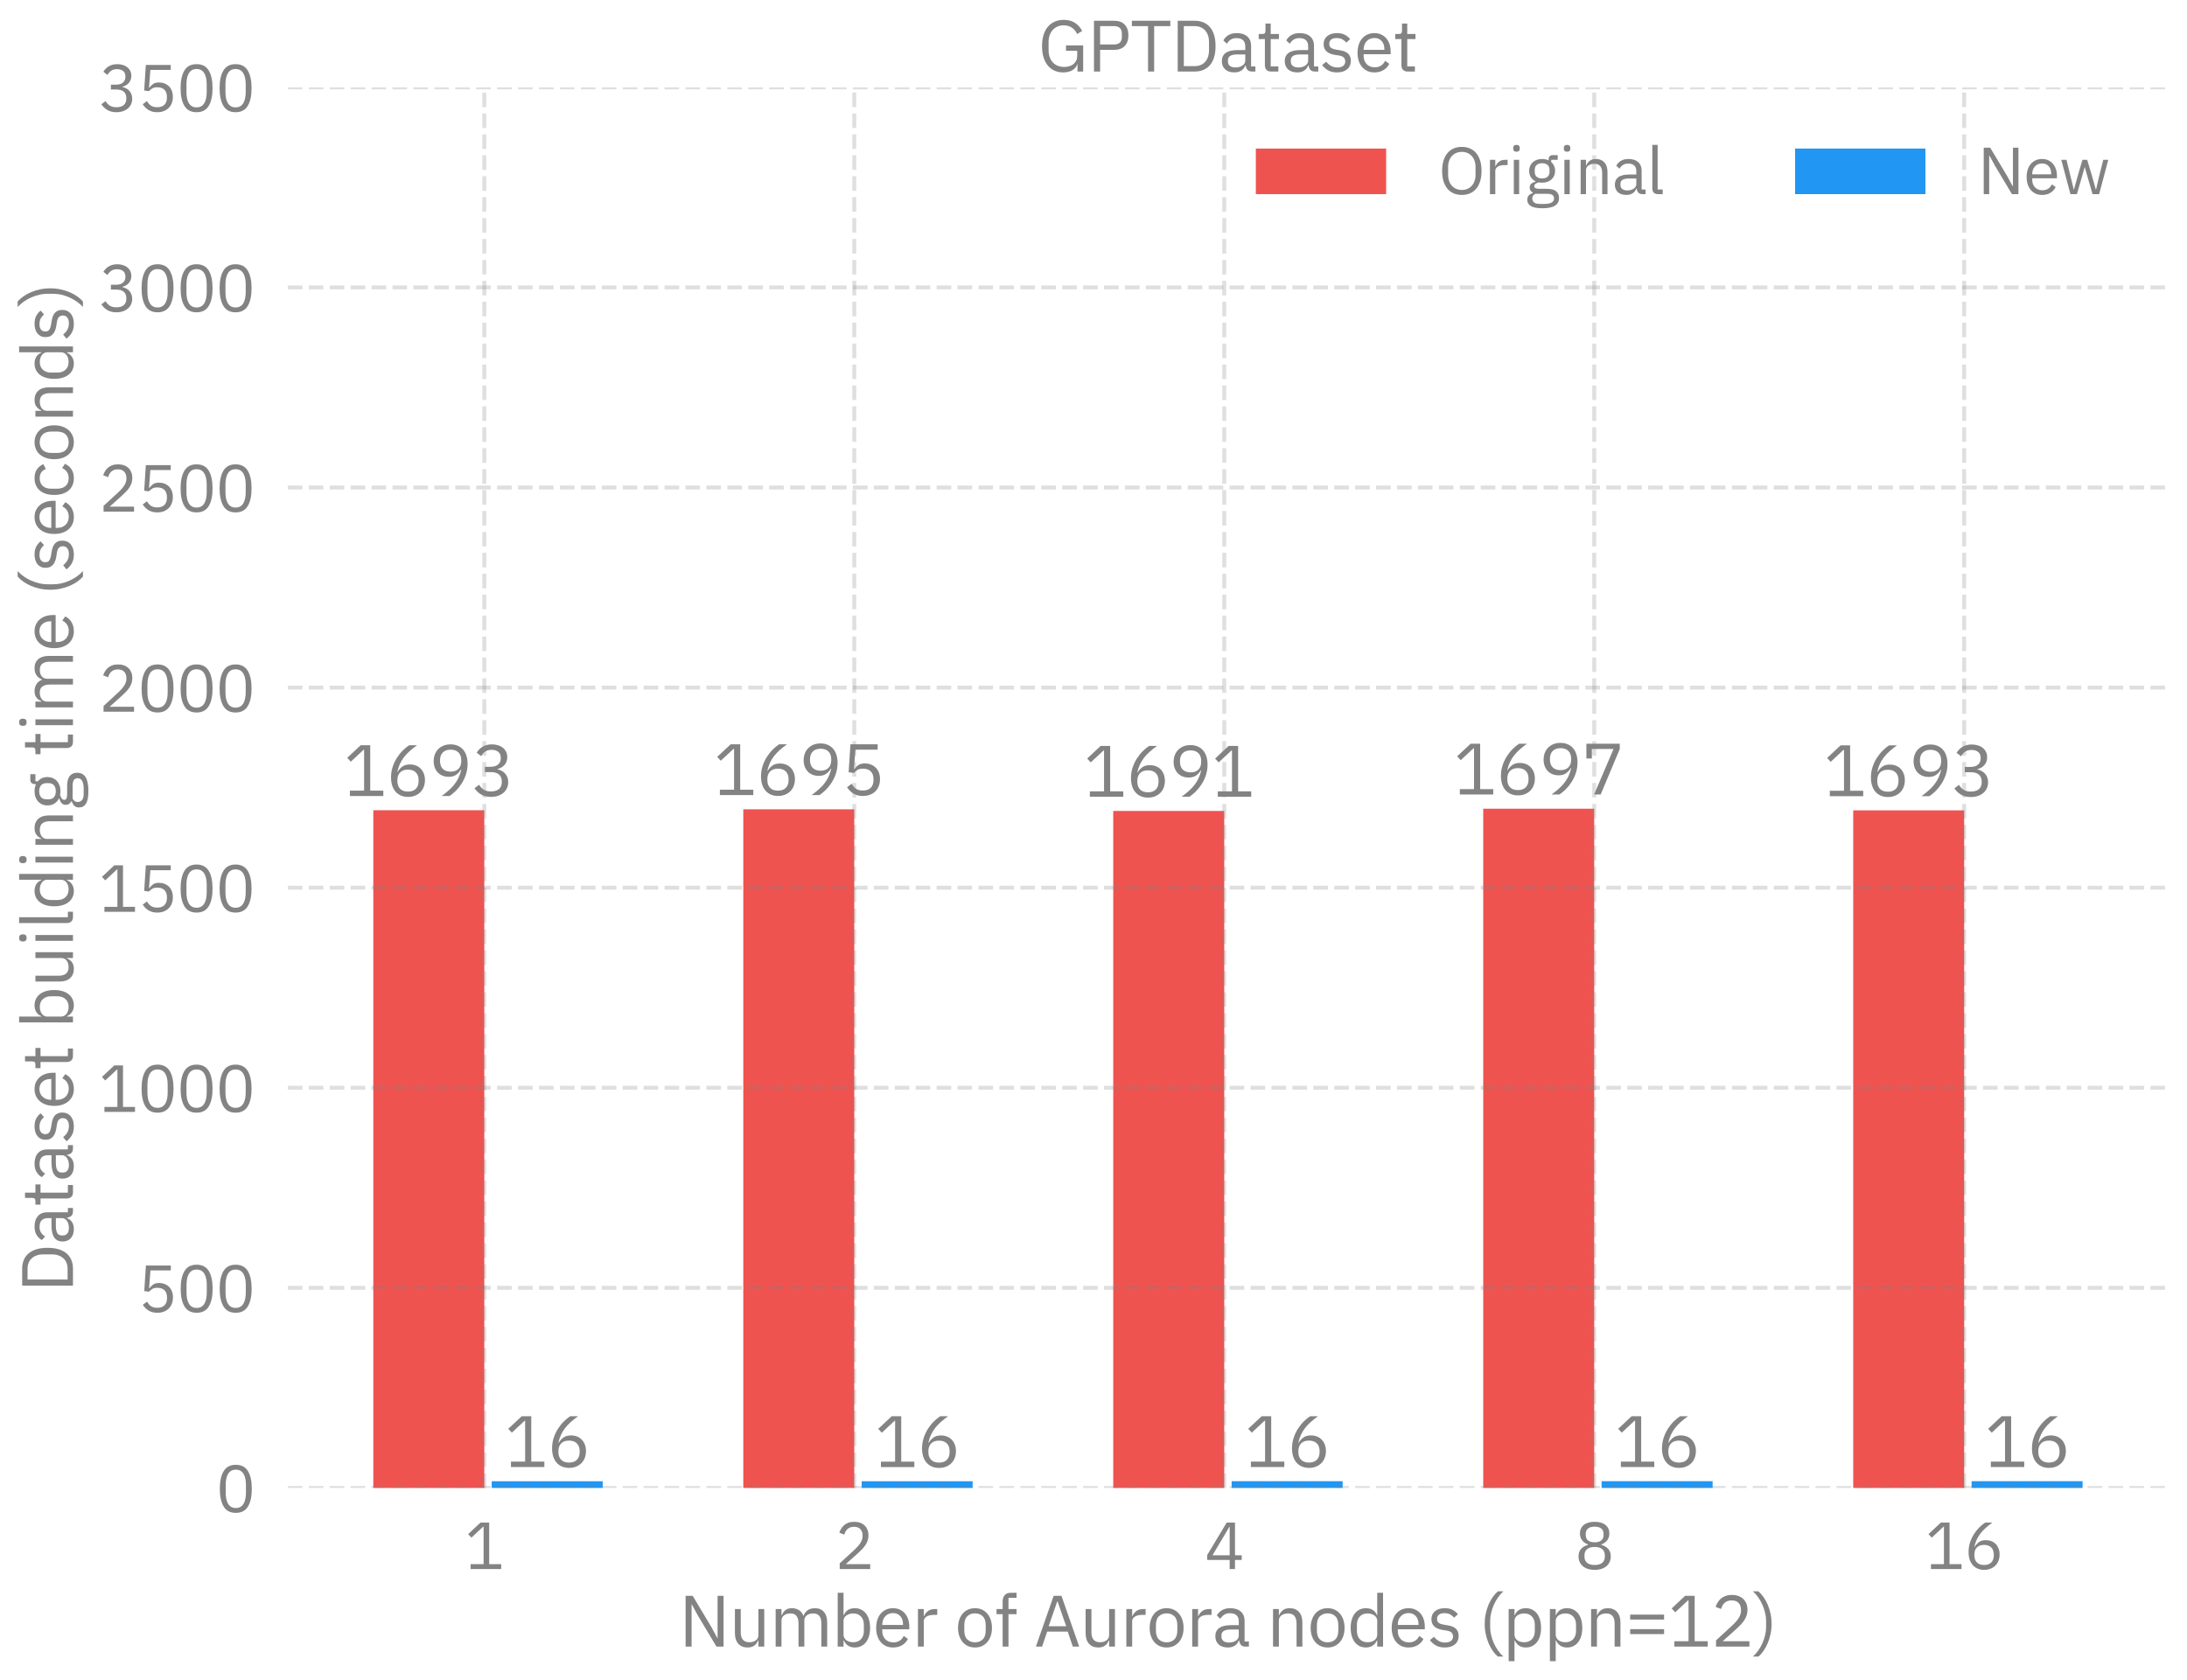 <?xml version="1.0" encoding="utf-8" standalone="no"?>
<!DOCTYPE svg PUBLIC "-//W3C//DTD SVG 1.1//EN"
  "http://www.w3.org/Graphics/SVG/1.1/DTD/svg11.dtd">
<svg xmlns:xlink="http://www.w3.org/1999/xlink" width="830.785pt" height="638.289pt" viewBox="0 0 830.785 638.289" xmlns="http://www.w3.org/2000/svg" version="1.1">
 <defs>
  <style type="text/css">*{stroke-linejoin: round; stroke-linecap: butt}</style>
 </defs>
 <g id="figure_1">
  <g id="patch_1">
   <path d="M 0 638.289 
L 830.785 638.289 
L 830.785 0 
L 0 0 
L 0 638.289 
z
" style="fill: none"/>
  </g>
  <g id="axes_1">
   <g id="patch_2">
    <path d="M 109.345 565.404 
L 823.585 565.404 
L 823.585 33.18 
L 109.345 33.18 
L 109.345 565.404 
z
" style="fill: none"/>
   </g>
   <g id="patch_3">
    <path d="M 141.81 565.404 
L 183.973 565.404 
L 183.973 307.879 
L 141.81 307.879 
z
" clip-path="url(#pb8ea8cb6cc)" style="fill: #ef5350"/>
   </g>
   <g id="patch_4">
    <path d="M 282.353 565.404 
L 324.516 565.404 
L 324.516 307.52 
L 282.353 307.52 
z
" clip-path="url(#pb8ea8cb6cc)" style="fill: #ef5350"/>
   </g>
   <g id="patch_5">
    <path d="M 422.896 565.404 
L 465.059 565.404 
L 465.059 308.148 
L 422.896 308.148 
z
" clip-path="url(#pb8ea8cb6cc)" style="fill: #ef5350"/>
   </g>
   <g id="patch_6">
    <path d="M 563.44 565.404 
L 605.603 565.404 
L 605.603 307.306 
L 563.44 307.306 
z
" clip-path="url(#pb8ea8cb6cc)" style="fill: #ef5350"/>
   </g>
   <g id="patch_7">
    <path d="M 703.983 565.404 
L 746.146 565.404 
L 746.146 307.928 
L 703.983 307.928 
z
" clip-path="url(#pb8ea8cb6cc)" style="fill: #ef5350"/>
   </g>
   <g id="patch_8">
    <path d="M 186.784 565.404 
L 228.947 565.404 
L 228.947 562.842 
L 186.784 562.842 
z
" clip-path="url(#pb8ea8cb6cc)" style="fill: #2196f3"/>
   </g>
   <g id="patch_9">
    <path d="M 327.327 565.404 
L 369.49 565.404 
L 369.49 562.857 
L 327.327 562.857 
z
" clip-path="url(#pb8ea8cb6cc)" style="fill: #2196f3"/>
   </g>
   <g id="patch_10">
    <path d="M 467.87 565.404 
L 510.033 565.404 
L 510.033 562.839 
L 467.87 562.839 
z
" clip-path="url(#pb8ea8cb6cc)" style="fill: #2196f3"/>
   </g>
   <g id="patch_11">
    <path d="M 608.413 565.404 
L 650.576 565.404 
L 650.576 562.84 
L 608.413 562.84 
z
" clip-path="url(#pb8ea8cb6cc)" style="fill: #2196f3"/>
   </g>
   <g id="patch_12">
    <path d="M 748.956 565.404 
L 791.119 565.404 
L 791.119 562.84 
L 748.956 562.84 
z
" clip-path="url(#pb8ea8cb6cc)" style="fill: #2196f3"/>
   </g>
   <g id="matplotlib.axis_1">
    <g id="xtick_1">
     <g id="line2d_1">
      <path d="M 183.973 565.404 
L 183.973 33.18 
" clip-path="url(#pb8ea8cb6cc)" style="fill: none; stroke-dasharray: 5.55,2.4; stroke-dashoffset: 0; stroke: #838383; stroke-opacity: 0.25; stroke-width: 1.5"/>
     </g>
     <g id="line2d_2">
      <defs>
       <path id="m3a05d07f76" d="M 0 0 
L 0 9 
" style="stroke: #000000; stroke-opacity: 0; stroke-width: 1.875"/>
      </defs>
      <g>
       <use xlink:href="#m3a05d07f76" x="183.973" y="565.404" style="fill-opacity: 0; stroke: #000000; stroke-opacity: 0; stroke-width: 1.875"/>
      </g>
     </g>
     <g id="text_1">
      <!-- 1 -->
      <g style="fill: #838383" transform="translate(176.548 596.219) scale(0.247 -0.247)">
       <defs>
        <path id="IBMPlexSans-Regular-31" d="M 563 0 
L 563 474 
L 1811 474 
L 1811 4070 
L 1766 4070 
L 640 3021 
L 326 3360 
L 1510 4467 
L 2349 4467 
L 2349 474 
L 3501 474 
L 3501 0 
L 563 0 
z
" transform="scale(0.016)"/>
       </defs>
       <use xlink:href="#IBMPlexSans-Regular-31"/>
      </g>
     </g>
    </g>
    <g id="xtick_2">
     <g id="line2d_3">
      <path d="M 324.516 565.404 
L 324.516 33.18 
" clip-path="url(#pb8ea8cb6cc)" style="fill: none; stroke-dasharray: 5.55,2.4; stroke-dashoffset: 0; stroke: #838383; stroke-opacity: 0.25; stroke-width: 1.5"/>
     </g>
     <g id="line2d_4">
      <g>
       <use xlink:href="#m3a05d07f76" x="324.516" y="565.404" style="fill-opacity: 0; stroke: #000000; stroke-opacity: 0; stroke-width: 1.875"/>
      </g>
     </g>
     <g id="text_2">
      <!-- 2 -->
      <g style="fill: #838383" transform="translate(317.091 596.219) scale(0.247 -0.247)">
       <defs>
        <path id="IBMPlexSans-Regular-32" d="M 3411 0 
L 480 0 
L 480 550 
L 1939 1894 
Q 2253 2182 2464 2505 
Q 2675 2829 2675 3155 
L 2675 3232 
Q 2675 3603 2470 3833 
Q 2266 4064 1850 4064 
Q 1645 4064 1491 4006 
Q 1338 3949 1226 3846 
Q 1114 3744 1040 3606 
Q 966 3469 922 3309 
L 442 3494 
Q 506 3693 618 3881 
Q 730 4070 899 4217 
Q 1069 4365 1309 4454 
Q 1549 4544 1875 4544 
Q 2202 4544 2458 4448 
Q 2714 4352 2886 4179 
Q 3059 4006 3152 3769 
Q 3245 3533 3245 3245 
Q 3245 2982 3171 2758 
Q 3098 2534 2970 2332 
Q 2842 2131 2659 1939 
Q 2477 1747 2266 1555 
L 1062 474 
L 3411 474 
L 3411 0 
z
" transform="scale(0.016)"/>
       </defs>
       <use xlink:href="#IBMPlexSans-Regular-32"/>
      </g>
     </g>
    </g>
    <g id="xtick_3">
     <g id="line2d_5">
      <path d="M 465.059 565.404 
L 465.059 33.18 
" clip-path="url(#pb8ea8cb6cc)" style="fill: none; stroke-dasharray: 5.55,2.4; stroke-dashoffset: 0; stroke: #838383; stroke-opacity: 0.25; stroke-width: 1.5"/>
     </g>
     <g id="line2d_6">
      <g>
       <use xlink:href="#m3a05d07f76" x="465.059" y="565.404" style="fill-opacity: 0; stroke: #000000; stroke-opacity: 0; stroke-width: 1.875"/>
      </g>
     </g>
     <g id="text_3">
      <!-- 4 -->
      <g style="fill: #838383" transform="translate(457.634 596.219) scale(0.247 -0.247)">
       <defs>
        <path id="IBMPlexSans-Regular-34" d="M 2400 0 
L 2400 877 
L 243 877 
L 243 1350 
L 2112 4467 
L 2912 4467 
L 2912 1325 
L 3558 1325 
L 3558 877 
L 2912 877 
L 2912 0 
L 2400 0 
z
M 749 1325 
L 2400 1325 
L 2400 4051 
L 2368 4051 
L 749 1325 
z
" transform="scale(0.016)"/>
       </defs>
       <use xlink:href="#IBMPlexSans-Regular-34"/>
      </g>
     </g>
    </g>
    <g id="xtick_4">
     <g id="line2d_7">
      <path d="M 605.603 565.404 
L 605.603 33.18 
" clip-path="url(#pb8ea8cb6cc)" style="fill: none; stroke-dasharray: 5.55,2.4; stroke-dashoffset: 0; stroke: #838383; stroke-opacity: 0.25; stroke-width: 1.5"/>
     </g>
     <g id="line2d_8">
      <g>
       <use xlink:href="#m3a05d07f76" x="605.603" y="565.404" style="fill-opacity: 0; stroke: #000000; stroke-opacity: 0; stroke-width: 1.875"/>
      </g>
     </g>
     <g id="text_4">
      <!-- 8 -->
      <g style="fill: #838383" transform="translate(598.178 596.219) scale(0.247 -0.247)">
       <defs>
        <path id="IBMPlexSans-Regular-38" d="M 1920 -77 
Q 1536 -77 1248 22 
Q 960 122 765 294 
Q 570 467 470 704 
Q 371 941 371 1216 
Q 371 1677 620 1945 
Q 870 2214 1274 2323 
L 1274 2374 
Q 922 2496 714 2768 
Q 506 3040 506 3424 
Q 506 3936 877 4240 
Q 1248 4544 1920 4544 
Q 2592 4544 2963 4240 
Q 3334 3936 3334 3424 
Q 3334 3040 3126 2768 
Q 2918 2496 2566 2374 
L 2566 2323 
Q 2970 2214 3219 1945 
Q 3469 1677 3469 1216 
Q 3469 941 3369 704 
Q 3270 467 3075 294 
Q 2880 122 2592 22 
Q 2304 -77 1920 -77 
z
M 1920 390 
Q 2387 390 2643 598 
Q 2899 806 2899 1190 
L 2899 1325 
Q 2899 1709 2643 1917 
Q 2387 2125 1920 2125 
Q 1453 2125 1197 1917 
Q 941 1709 941 1325 
L 941 1190 
Q 941 806 1197 598 
Q 1453 390 1920 390 
z
M 1920 2573 
Q 2342 2573 2560 2752 
Q 2778 2931 2778 3277 
L 2778 3373 
Q 2778 3718 2560 3897 
Q 2342 4077 1920 4077 
Q 1498 4077 1280 3897 
Q 1062 3718 1062 3373 
L 1062 3277 
Q 1062 2931 1280 2752 
Q 1498 2573 1920 2573 
z
" transform="scale(0.016)"/>
       </defs>
       <use xlink:href="#IBMPlexSans-Regular-38"/>
      </g>
     </g>
    </g>
    <g id="xtick_5">
     <g id="line2d_9">
      <path d="M 746.146 565.404 
L 746.146 33.18 
" clip-path="url(#pb8ea8cb6cc)" style="fill: none; stroke-dasharray: 5.55,2.4; stroke-dashoffset: 0; stroke: #838383; stroke-opacity: 0.25; stroke-width: 1.5"/>
     </g>
     <g id="line2d_10">
      <g>
       <use xlink:href="#m3a05d07f76" x="746.146" y="565.404" style="fill-opacity: 0; stroke: #000000; stroke-opacity: 0; stroke-width: 1.875"/>
      </g>
     </g>
     <g id="text_5">
      <!-- 16 -->
      <g style="fill: #838383" transform="translate(731.296 596.219) scale(0.247 -0.247)">
       <defs>
        <path id="IBMPlexSans-Regular-36" d="M 1926 -77 
Q 1581 -77 1302 41 
Q 1024 160 829 381 
Q 634 602 531 922 
Q 429 1242 429 1638 
Q 429 2138 576 2576 
Q 723 3014 956 3376 
Q 1190 3738 1472 4016 
Q 1754 4294 2022 4467 
L 2714 4467 
Q 2355 4205 2073 3955 
Q 1792 3706 1581 3434 
Q 1370 3162 1222 2851 
Q 1075 2541 986 2150 
L 1018 2138 
Q 1178 2413 1430 2595 
Q 1683 2778 2093 2778 
Q 2381 2778 2624 2682 
Q 2867 2586 3040 2406 
Q 3213 2227 3312 1971 
Q 3411 1715 3411 1402 
Q 3411 1075 3305 803 
Q 3200 531 3005 336 
Q 2810 141 2534 32 
Q 2259 -77 1926 -77 
z
M 1920 390 
Q 2362 390 2608 633 
Q 2854 877 2854 1331 
L 2854 1382 
Q 2854 1837 2608 2080 
Q 2362 2323 1920 2323 
Q 1478 2323 1232 2080 
Q 986 1837 986 1382 
L 986 1331 
Q 986 877 1232 633 
Q 1478 390 1920 390 
z
" transform="scale(0.016)"/>
       </defs>
       <use xlink:href="#IBMPlexSans-Regular-31"/>
       <use xlink:href="#IBMPlexSans-Regular-36" x="60"/>
      </g>
     </g>
    </g>
    <g id="text_6">
     <!-- Number of Aurora nodes (ppn=12) -->
     <g style="fill: #838383" transform="translate(257.877 625.689) scale(0.27 -0.27)">
      <defs>
       <path id="IBMPlexSans-Regular-4e" d="M 1677 2726 
L 1139 3718 
L 1120 3718 
L 1120 0 
L 595 0 
L 595 4467 
L 1216 4467 
L 2848 1741 
L 3386 749 
L 3405 749 
L 3405 4467 
L 3930 4467 
L 3930 0 
L 3309 0 
L 1677 2726 
z
" transform="scale(0.016)"/>
       <path id="IBMPlexSans-Regular-75" d="M 2579 538 
L 2554 538 
Q 2502 422 2428 310 
Q 2355 198 2246 112 
Q 2138 26 1984 -25 
Q 1830 -77 1626 -77 
Q 1114 -77 813 252 
Q 512 582 512 1184 
L 512 3302 
L 1024 3302 
L 1024 1274 
Q 1024 384 1779 384 
Q 1933 384 2077 422 
Q 2221 461 2333 537 
Q 2445 614 2512 732 
Q 2579 851 2579 1018 
L 2579 3302 
L 3091 3302 
L 3091 0 
L 2579 0 
L 2579 538 
z
" transform="scale(0.016)"/>
       <path id="IBMPlexSans-Regular-6d" d="M 544 0 
L 544 3302 
L 1056 3302 
L 1056 2765 
L 1082 2765 
Q 1139 2893 1212 3005 
Q 1286 3117 1392 3200 
Q 1498 3283 1638 3331 
Q 1779 3379 1971 3379 
Q 2298 3379 2573 3222 
Q 2848 3066 2982 2707 
L 2995 2707 
Q 3085 2976 3331 3177 
Q 3578 3379 4000 3379 
Q 4506 3379 4790 3049 
Q 5075 2720 5075 2118 
L 5075 0 
L 4563 0 
L 4563 2029 
Q 4563 2470 4390 2694 
Q 4218 2918 3840 2918 
Q 3686 2918 3548 2880 
Q 3411 2842 3302 2765 
Q 3194 2688 3130 2569 
Q 3066 2451 3066 2291 
L 3066 0 
L 2554 0 
L 2554 2029 
Q 2554 2470 2381 2694 
Q 2208 2918 1843 2918 
Q 1690 2918 1549 2880 
Q 1408 2842 1299 2765 
Q 1190 2688 1123 2569 
Q 1056 2451 1056 2291 
L 1056 0 
L 544 0 
z
" transform="scale(0.016)"/>
       <path id="IBMPlexSans-Regular-62" d="M 544 4736 
L 1056 4736 
L 1056 2765 
L 1082 2765 
Q 1210 3078 1456 3228 
Q 1702 3379 2048 3379 
Q 2355 3379 2604 3257 
Q 2854 3136 3030 2912 
Q 3206 2688 3299 2368 
Q 3392 2048 3392 1651 
Q 3392 1254 3299 934 
Q 3206 614 3030 390 
Q 2854 166 2604 44 
Q 2355 -77 2048 -77 
Q 1376 -77 1082 538 
L 1056 538 
L 1056 0 
L 544 0 
L 544 4736 
z
M 1907 384 
Q 2342 384 2592 656 
Q 2842 928 2842 1370 
L 2842 1933 
Q 2842 2374 2592 2646 
Q 2342 2918 1907 2918 
Q 1734 2918 1577 2870 
Q 1421 2822 1305 2739 
Q 1190 2656 1123 2537 
Q 1056 2419 1056 2285 
L 1056 1056 
Q 1056 896 1123 771 
Q 1190 646 1305 560 
Q 1421 474 1577 429 
Q 1734 384 1907 384 
z
" transform="scale(0.016)"/>
       <path id="IBMPlexSans-Regular-65" d="M 1786 -77 
Q 1446 -77 1174 44 
Q 902 166 707 393 
Q 512 621 406 937 
Q 301 1254 301 1651 
Q 301 2042 406 2362 
Q 512 2682 707 2909 
Q 902 3136 1174 3257 
Q 1446 3379 1786 3379 
Q 2118 3379 2380 3257 
Q 2643 3136 2828 2921 
Q 3014 2707 3113 2412 
Q 3213 2118 3213 1766 
L 3213 1523 
L 838 1523 
L 838 1370 
Q 838 1158 905 976 
Q 973 794 1097 659 
Q 1222 525 1404 448 
Q 1587 371 1818 371 
Q 2131 371 2364 518 
Q 2598 666 2726 941 
L 3091 678 
Q 2931 339 2592 131 
Q 2253 -77 1786 -77 
z
M 1786 2950 
Q 1574 2950 1401 2876 
Q 1229 2803 1104 2668 
Q 979 2534 908 2352 
Q 838 2170 838 1952 
L 838 1907 
L 2662 1907 
L 2662 1978 
Q 2662 2419 2422 2684 
Q 2182 2950 1786 2950 
z
" transform="scale(0.016)"/>
       <path id="IBMPlexSans-Regular-72" d="M 544 0 
L 544 3302 
L 1056 3302 
L 1056 2694 
L 1088 2694 
Q 1178 2931 1408 3116 
Q 1638 3302 2042 3302 
L 2240 3302 
L 2240 2790 
L 1939 2790 
Q 1523 2790 1289 2633 
Q 1056 2477 1056 2240 
L 1056 0 
L 544 0 
z
" transform="scale(0.016)"/>
       <path id="IBMPlexSans-Regular-20" transform="scale(0.016)"/>
       <path id="IBMPlexSans-Regular-6f" d="M 1792 -77 
Q 1459 -77 1184 44 
Q 909 166 713 393 
Q 518 621 409 937 
Q 301 1254 301 1651 
Q 301 2042 409 2362 
Q 518 2682 713 2909 
Q 909 3136 1184 3257 
Q 1459 3379 1792 3379 
Q 2125 3379 2397 3257 
Q 2669 3136 2867 2909 
Q 3066 2682 3174 2362 
Q 3283 2042 3283 1651 
Q 3283 1254 3174 937 
Q 3066 621 2867 393 
Q 2669 166 2397 44 
Q 2125 -77 1792 -77 
z
M 1792 378 
Q 2208 378 2470 634 
Q 2733 890 2733 1414 
L 2733 1888 
Q 2733 2413 2470 2669 
Q 2208 2925 1792 2925 
Q 1376 2925 1113 2669 
Q 851 2413 851 1888 
L 851 1414 
Q 851 890 1113 634 
Q 1376 378 1792 378 
z
" transform="scale(0.016)"/>
       <path id="IBMPlexSans-Regular-66" d="M 723 2854 
L 186 2854 
L 186 3302 
L 723 3302 
L 723 3968 
Q 723 4314 902 4525 
Q 1082 4736 1446 4736 
L 1946 4736 
L 1946 4288 
L 1235 4288 
L 1235 3302 
L 1946 3302 
L 1946 2854 
L 1235 2854 
L 1235 0 
L 723 0 
L 723 2854 
z
" transform="scale(0.016)"/>
       <path id="IBMPlexSans-Regular-41" d="M 3392 0 
L 2944 1318 
L 1139 1318 
L 691 0 
L 147 0 
L 1709 4467 
L 2394 4467 
L 3955 0 
L 3392 0 
z
M 2054 3968 
L 2022 3968 
L 1267 1792 
L 2810 1792 
L 2054 3968 
z
" transform="scale(0.016)"/>
       <path id="IBMPlexSans-Regular-61" d="M 2944 0 
Q 2656 0 2531 153 
Q 2406 307 2374 538 
L 2342 538 
Q 2234 230 1984 76 
Q 1734 -77 1389 -77 
Q 864 -77 573 192 
Q 282 461 282 922 
Q 282 1389 624 1638 
Q 966 1888 1690 1888 
L 2342 1888 
L 2342 2214 
Q 2342 2566 2150 2752 
Q 1958 2938 1562 2938 
Q 1261 2938 1059 2803 
Q 858 2669 723 2445 
L 416 2733 
Q 550 3002 844 3190 
Q 1139 3379 1587 3379 
Q 2189 3379 2521 3084 
Q 2854 2790 2854 2266 
L 2854 448 
L 3232 448 
L 3232 0 
L 2944 0 
z
M 1472 358 
Q 1664 358 1824 403 
Q 1984 448 2099 531 
Q 2214 614 2278 723 
Q 2342 832 2342 960 
L 2342 1504 
L 1664 1504 
Q 1222 1504 1020 1376 
Q 819 1248 819 1005 
L 819 870 
Q 819 627 995 492 
Q 1171 358 1472 358 
z
" transform="scale(0.016)"/>
       <path id="IBMPlexSans-Regular-6e" d="M 544 0 
L 544 3302 
L 1056 3302 
L 1056 2765 
L 1082 2765 
Q 1203 3046 1424 3212 
Q 1645 3379 2016 3379 
Q 2528 3379 2825 3049 
Q 3123 2720 3123 2118 
L 3123 0 
L 2611 0 
L 2611 2029 
Q 2611 2918 1862 2918 
Q 1709 2918 1565 2880 
Q 1421 2842 1305 2765 
Q 1190 2688 1123 2569 
Q 1056 2451 1056 2291 
L 1056 0 
L 544 0 
z
" transform="scale(0.016)"/>
       <path id="IBMPlexSans-Regular-64" d="M 2656 538 
L 2630 538 
Q 2330 -77 1664 -77 
Q 1357 -77 1107 44 
Q 858 166 682 390 
Q 506 614 413 934 
Q 320 1254 320 1651 
Q 320 2048 413 2368 
Q 506 2688 682 2912 
Q 858 3136 1107 3257 
Q 1357 3379 1664 3379 
Q 2010 3379 2256 3228 
Q 2502 3078 2630 2765 
L 2656 2765 
L 2656 4736 
L 3168 4736 
L 3168 0 
L 2656 0 
L 2656 538 
z
M 1805 384 
Q 1978 384 2134 429 
Q 2291 474 2406 560 
Q 2522 646 2589 771 
Q 2656 896 2656 1056 
L 2656 2285 
Q 2656 2419 2589 2537 
Q 2522 2656 2406 2739 
Q 2291 2822 2134 2870 
Q 1978 2918 1805 2918 
Q 1370 2918 1120 2646 
Q 870 2374 870 1933 
L 870 1370 
Q 870 928 1120 656 
Q 1370 384 1805 384 
z
" transform="scale(0.016)"/>
       <path id="IBMPlexSans-Regular-73" d="M 1536 -77 
Q 1075 -77 764 99 
Q 454 275 230 570 
L 595 864 
Q 787 621 1024 489 
Q 1261 358 1574 358 
Q 1901 358 2083 499 
Q 2266 640 2266 896 
Q 2266 1088 2141 1225 
Q 2016 1363 1690 1414 
L 1427 1453 
Q 1197 1485 1005 1552 
Q 813 1619 669 1731 
Q 525 1843 445 2009 
Q 365 2176 365 2406 
Q 365 2650 454 2832 
Q 544 3014 701 3136 
Q 858 3258 1075 3318 
Q 1293 3379 1542 3379 
Q 1946 3379 2218 3238 
Q 2490 3098 2694 2848 
L 2355 2541 
Q 2246 2694 2035 2819 
Q 1824 2944 1504 2944 
Q 1184 2944 1021 2806 
Q 858 2669 858 2432 
Q 858 2189 1021 2080 
Q 1184 1971 1491 1920 
L 1747 1882 
Q 2298 1798 2528 1564 
Q 2758 1331 2758 954 
Q 2758 474 2432 198 
Q 2106 -77 1536 -77 
z
" transform="scale(0.016)"/>
       <path id="IBMPlexSans-Regular-28" d="M 531 1997 
Q 531 2458 620 2886 
Q 710 3315 867 3683 
Q 1024 4051 1235 4352 
Q 1446 4653 1690 4864 
L 2176 4864 
Q 1907 4621 1692 4313 
Q 1478 4006 1328 3660 
Q 1178 3315 1094 2956 
Q 1011 2598 1011 2266 
L 1011 1715 
Q 1011 1376 1094 1017 
Q 1178 659 1331 313 
Q 1485 -32 1699 -339 
Q 1914 -646 2176 -877 
L 1690 -877 
Q 1453 -678 1241 -377 
Q 1030 -77 873 294 
Q 717 666 624 1098 
Q 531 1530 531 1997 
z
" transform="scale(0.016)"/>
       <path id="IBMPlexSans-Regular-70" d="M 544 3302 
L 1056 3302 
L 1056 2765 
L 1082 2765 
Q 1210 3078 1456 3228 
Q 1702 3379 2048 3379 
Q 2355 3379 2604 3257 
Q 2854 3136 3030 2912 
Q 3206 2688 3299 2368 
Q 3392 2048 3392 1651 
Q 3392 1254 3299 934 
Q 3206 614 3030 390 
Q 2854 166 2604 44 
Q 2355 -77 2048 -77 
Q 1376 -77 1082 538 
L 1056 538 
L 1056 -1280 
L 544 -1280 
L 544 3302 
z
M 1907 384 
Q 2342 384 2592 656 
Q 2842 928 2842 1370 
L 2842 1933 
Q 2842 2374 2592 2646 
Q 2342 2918 1907 2918 
Q 1734 2918 1577 2870 
Q 1421 2822 1305 2739 
Q 1190 2656 1123 2537 
Q 1056 2419 1056 2285 
L 1056 1056 
Q 1056 896 1123 771 
Q 1190 646 1305 560 
Q 1421 474 1577 429 
Q 1734 384 1907 384 
z
" transform="scale(0.016)"/>
       <path id="IBMPlexSans-Regular-3d" d="M 429 2381 
L 429 2816 
L 3411 2816 
L 3411 2381 
L 429 2381 
z
M 429 1101 
L 429 1536 
L 3411 1536 
L 3411 1101 
L 429 1101 
z
" transform="scale(0.016)"/>
       <path id="IBMPlexSans-Regular-29" d="M 1613 1997 
Q 1613 1530 1520 1098 
Q 1427 666 1270 294 
Q 1114 -77 902 -377 
Q 691 -678 454 -877 
L -32 -877 
Q 230 -646 444 -339 
Q 659 -32 812 313 
Q 966 659 1049 1017 
Q 1133 1376 1133 1715 
L 1133 2266 
Q 1133 2598 1049 2956 
Q 966 3315 816 3660 
Q 666 4006 451 4313 
Q 237 4621 -32 4864 
L 454 4864 
Q 698 4653 909 4352 
Q 1120 4051 1277 3683 
Q 1434 3315 1523 2886 
Q 1613 2458 1613 1997 
z
" transform="scale(0.016)"/>
      </defs>
      <use xlink:href="#IBMPlexSans-Regular-4e"/>
      <use xlink:href="#IBMPlexSans-Regular-75" x="70.7"/>
      <use xlink:href="#IBMPlexSans-Regular-6d" x="127.5"/>
      <use xlink:href="#IBMPlexSans-Regular-62" x="214.8"/>
      <use xlink:href="#IBMPlexSans-Regular-65" x="272.8"/>
      <use xlink:href="#IBMPlexSans-Regular-72" x="327.7"/>
      <use xlink:href="#IBMPlexSans-Regular-20" x="364.4"/>
      <use xlink:href="#IBMPlexSans-Regular-6f" x="388"/>
      <use xlink:href="#IBMPlexSans-Regular-66" x="444"/>
      <use xlink:href="#IBMPlexSans-Regular-20" x="476.4"/>
      <use xlink:href="#IBMPlexSans-Regular-41" x="500"/>
      <use xlink:href="#IBMPlexSans-Regular-75" x="564.1"/>
      <use xlink:href="#IBMPlexSans-Regular-72" x="620.9"/>
      <use xlink:href="#IBMPlexSans-Regular-6f" x="657.6"/>
      <use xlink:href="#IBMPlexSans-Regular-72" x="713.6"/>
      <use xlink:href="#IBMPlexSans-Regular-61" x="750.3"/>
      <use xlink:href="#IBMPlexSans-Regular-20" x="803.7"/>
      <use xlink:href="#IBMPlexSans-Regular-6e" x="827.3"/>
      <use xlink:href="#IBMPlexSans-Regular-6f" x="884.1"/>
      <use xlink:href="#IBMPlexSans-Regular-64" x="940.1"/>
      <use xlink:href="#IBMPlexSans-Regular-65" x="998.1"/>
      <use xlink:href="#IBMPlexSans-Regular-73" x="1053"/>
      <use xlink:href="#IBMPlexSans-Regular-20" x="1101.7"/>
      <use xlink:href="#IBMPlexSans-Regular-28" x="1125.3"/>
      <use xlink:href="#IBMPlexSans-Regular-70" x="1158.8"/>
      <use xlink:href="#IBMPlexSans-Regular-70" x="1216.8"/>
      <use xlink:href="#IBMPlexSans-Regular-6e" x="1274.8"/>
      <use xlink:href="#IBMPlexSans-Regular-3d" x="1331.6"/>
      <use xlink:href="#IBMPlexSans-Regular-31" x="1391.6"/>
      <use xlink:href="#IBMPlexSans-Regular-32" x="1451.6"/>
      <use xlink:href="#IBMPlexSans-Regular-29" x="1511.6"/>
     </g>
    </g>
   </g>
   <g id="matplotlib.axis_2">
    <g id="ytick_1">
     <g id="line2d_11">
      <path d="M 109.345 565.404 
L 823.585 565.404 
" clip-path="url(#pb8ea8cb6cc)" style="fill: none; stroke-dasharray: 5.55,2.4; stroke-dashoffset: 0; stroke: #838383; stroke-opacity: 0.25; stroke-width: 1.5"/>
     </g>
     <g id="line2d_12">
      <defs>
       <path id="m88fb1ab1d3" d="M 0 0 
L -9 0 
" style="stroke: #000000; stroke-opacity: 0; stroke-width: 1.875"/>
      </defs>
      <g>
       <use xlink:href="#m88fb1ab1d3" x="109.345" y="565.404" style="fill-opacity: 0; stroke: #000000; stroke-opacity: 0; stroke-width: 1.875"/>
      </g>
     </g>
     <g id="text_7">
      <!-- 0 -->
      <g style="fill: #838383" transform="translate(81.995 574.562) scale(0.247 -0.247)">
       <defs>
        <path id="IBMPlexSans-Regular-30" d="M 1920 -77 
Q 1120 -77 752 531 
Q 384 1139 384 2234 
Q 384 3328 752 3936 
Q 1120 4544 1920 4544 
Q 2720 4544 3088 3936 
Q 3456 3328 3456 2234 
Q 3456 1139 3088 531 
Q 2720 -77 1920 -77 
z
M 1920 390 
Q 2182 390 2368 499 
Q 2554 608 2669 806 
Q 2784 1005 2838 1273 
Q 2893 1542 2893 1869 
L 2893 2598 
Q 2893 2925 2838 3193 
Q 2784 3462 2669 3660 
Q 2554 3859 2368 3968 
Q 2182 4077 1920 4077 
Q 1658 4077 1472 3968 
Q 1286 3859 1171 3660 
Q 1056 3462 1001 3193 
Q 947 2925 947 2598 
L 947 1869 
Q 947 1542 1001 1273 
Q 1056 1005 1171 806 
Q 1286 608 1472 499 
Q 1658 390 1920 390 
z
" transform="scale(0.016)"/>
       </defs>
       <use xlink:href="#IBMPlexSans-Regular-30"/>
      </g>
     </g>
    </g>
    <g id="ytick_2">
     <g id="line2d_13">
      <path d="M 109.345 489.372 
L 823.585 489.372 
" clip-path="url(#pb8ea8cb6cc)" style="fill: none; stroke-dasharray: 5.55,2.4; stroke-dashoffset: 0; stroke: #838383; stroke-opacity: 0.25; stroke-width: 1.5"/>
     </g>
     <g id="line2d_14">
      <g>
       <use xlink:href="#m88fb1ab1d3" x="109.345" y="489.372" style="fill-opacity: 0; stroke: #000000; stroke-opacity: 0; stroke-width: 1.875"/>
      </g>
     </g>
     <g id="text_8">
      <!-- 500 -->
      <g style="fill: #838383" transform="translate(52.295 498.529) scale(0.247 -0.247)">
       <defs>
        <path id="IBMPlexSans-Regular-35" d="M 3187 3994 
L 1229 3994 
L 1101 2291 
L 1146 2291 
Q 1306 2515 1507 2649 
Q 1709 2784 2061 2784 
Q 2349 2784 2592 2688 
Q 2835 2592 3014 2416 
Q 3194 2240 3293 1984 
Q 3392 1728 3392 1402 
Q 3392 1075 3289 803 
Q 3187 531 2992 336 
Q 2797 141 2518 32 
Q 2240 -77 1888 -77 
Q 1606 -77 1392 -13 
Q 1178 51 1011 160 
Q 845 269 720 403 
Q 595 538 493 685 
L 896 992 
Q 979 858 1072 749 
Q 1165 640 1277 563 
Q 1389 486 1536 444 
Q 1683 403 1888 403 
Q 2349 403 2585 646 
Q 2822 890 2822 1331 
L 2822 1395 
Q 2822 1837 2585 2080 
Q 2349 2323 1888 2323 
Q 1581 2323 1405 2211 
Q 1229 2099 1088 1946 
L 634 2010 
L 794 4467 
L 3187 4467 
L 3187 3994 
z
" transform="scale(0.016)"/>
       </defs>
       <use xlink:href="#IBMPlexSans-Regular-35"/>
       <use xlink:href="#IBMPlexSans-Regular-30" x="60"/>
       <use xlink:href="#IBMPlexSans-Regular-30" x="120"/>
      </g>
     </g>
    </g>
    <g id="ytick_3">
     <g id="line2d_15">
      <path d="M 109.345 413.34 
L 823.585 413.34 
" clip-path="url(#pb8ea8cb6cc)" style="fill: none; stroke-dasharray: 5.55,2.4; stroke-dashoffset: 0; stroke: #838383; stroke-opacity: 0.25; stroke-width: 1.5"/>
     </g>
     <g id="line2d_16">
      <g>
       <use xlink:href="#m88fb1ab1d3" x="109.345" y="413.34" style="fill-opacity: 0; stroke: #000000; stroke-opacity: 0; stroke-width: 1.875"/>
      </g>
     </g>
     <g id="text_9">
      <!-- 1000 -->
      <g style="fill: #838383" transform="translate(37.445 422.498) scale(0.247 -0.247)">
       <use xlink:href="#IBMPlexSans-Regular-31"/>
       <use xlink:href="#IBMPlexSans-Regular-30" x="60"/>
       <use xlink:href="#IBMPlexSans-Regular-30" x="120"/>
       <use xlink:href="#IBMPlexSans-Regular-30" x="180"/>
      </g>
     </g>
    </g>
    <g id="ytick_4">
     <g id="line2d_17">
      <path d="M 109.345 337.308 
L 823.585 337.308 
" clip-path="url(#pb8ea8cb6cc)" style="fill: none; stroke-dasharray: 5.55,2.4; stroke-dashoffset: 0; stroke: #838383; stroke-opacity: 0.25; stroke-width: 1.5"/>
     </g>
     <g id="line2d_18">
      <g>
       <use xlink:href="#m88fb1ab1d3" x="109.345" y="337.308" style="fill-opacity: 0; stroke: #000000; stroke-opacity: 0; stroke-width: 1.875"/>
      </g>
     </g>
     <g id="text_10">
      <!-- 1500 -->
      <g style="fill: #838383" transform="translate(37.445 346.466) scale(0.247 -0.247)">
       <use xlink:href="#IBMPlexSans-Regular-31"/>
       <use xlink:href="#IBMPlexSans-Regular-35" x="60"/>
       <use xlink:href="#IBMPlexSans-Regular-30" x="120"/>
       <use xlink:href="#IBMPlexSans-Regular-30" x="180"/>
      </g>
     </g>
    </g>
    <g id="ytick_5">
     <g id="line2d_19">
      <path d="M 109.345 261.276 
L 823.585 261.276 
" clip-path="url(#pb8ea8cb6cc)" style="fill: none; stroke-dasharray: 5.55,2.4; stroke-dashoffset: 0; stroke: #838383; stroke-opacity: 0.25; stroke-width: 1.5"/>
     </g>
     <g id="line2d_20">
      <g>
       <use xlink:href="#m88fb1ab1d3" x="109.345" y="261.276" style="fill-opacity: 0; stroke: #000000; stroke-opacity: 0; stroke-width: 1.875"/>
      </g>
     </g>
     <g id="text_11">
      <!-- 2000 -->
      <g style="fill: #838383" transform="translate(37.445 270.433) scale(0.247 -0.247)">
       <use xlink:href="#IBMPlexSans-Regular-32"/>
       <use xlink:href="#IBMPlexSans-Regular-30" x="60"/>
       <use xlink:href="#IBMPlexSans-Regular-30" x="120"/>
       <use xlink:href="#IBMPlexSans-Regular-30" x="180"/>
      </g>
     </g>
    </g>
    <g id="ytick_6">
     <g id="line2d_21">
      <path d="M 109.345 185.244 
L 823.585 185.244 
" clip-path="url(#pb8ea8cb6cc)" style="fill: none; stroke-dasharray: 5.55,2.4; stroke-dashoffset: 0; stroke: #838383; stroke-opacity: 0.25; stroke-width: 1.5"/>
     </g>
     <g id="line2d_22">
      <g>
       <use xlink:href="#m88fb1ab1d3" x="109.345" y="185.244" style="fill-opacity: 0; stroke: #000000; stroke-opacity: 0; stroke-width: 1.875"/>
      </g>
     </g>
     <g id="text_12">
      <!-- 2500 -->
      <g style="fill: #838383" transform="translate(37.445 194.401) scale(0.247 -0.247)">
       <use xlink:href="#IBMPlexSans-Regular-32"/>
       <use xlink:href="#IBMPlexSans-Regular-35" x="60"/>
       <use xlink:href="#IBMPlexSans-Regular-30" x="120"/>
       <use xlink:href="#IBMPlexSans-Regular-30" x="180"/>
      </g>
     </g>
    </g>
    <g id="ytick_7">
     <g id="line2d_23">
      <path d="M 109.345 109.212 
L 823.585 109.212 
" clip-path="url(#pb8ea8cb6cc)" style="fill: none; stroke-dasharray: 5.55,2.4; stroke-dashoffset: 0; stroke: #838383; stroke-opacity: 0.25; stroke-width: 1.5"/>
     </g>
     <g id="line2d_24">
      <g>
       <use xlink:href="#m88fb1ab1d3" x="109.345" y="109.212" style="fill-opacity: 0; stroke: #000000; stroke-opacity: 0; stroke-width: 1.875"/>
      </g>
     </g>
     <g id="text_13">
      <!-- 3000 -->
      <g style="fill: #838383" transform="translate(37.445 118.37) scale(0.247 -0.247)">
       <defs>
        <path id="IBMPlexSans-Regular-33" d="M 1670 2573 
Q 2125 2573 2352 2781 
Q 2579 2989 2579 3315 
L 2579 3360 
Q 2579 3712 2358 3888 
Q 2138 4064 1779 4064 
Q 1434 4064 1216 3913 
Q 998 3763 858 3507 
L 461 3814 
Q 544 3949 662 4080 
Q 781 4211 941 4313 
Q 1101 4416 1312 4480 
Q 1523 4544 1792 4544 
Q 2074 4544 2323 4470 
Q 2573 4397 2755 4253 
Q 2938 4109 3043 3897 
Q 3149 3686 3149 3418 
Q 3149 3200 3081 3027 
Q 3014 2854 2899 2726 
Q 2784 2598 2627 2508 
Q 2470 2419 2291 2374 
L 2291 2349 
Q 2470 2310 2640 2224 
Q 2810 2138 2941 2000 
Q 3072 1862 3152 1667 
Q 3232 1472 3232 1222 
Q 3232 934 3123 694 
Q 3014 454 2816 284 
Q 2618 115 2336 19 
Q 2054 -77 1715 -77 
Q 1427 -77 1203 -13 
Q 979 51 806 160 
Q 634 269 502 403 
Q 371 538 269 685 
L 672 992 
Q 755 858 854 749 
Q 954 640 1075 563 
Q 1197 486 1350 444 
Q 1504 403 1709 403 
Q 2182 403 2425 617 
Q 2669 832 2669 1229 
L 2669 1280 
Q 2669 1677 2425 1891 
Q 2182 2106 1709 2106 
L 1184 2106 
L 1184 2573 
L 1670 2573 
z
" transform="scale(0.016)"/>
       </defs>
       <use xlink:href="#IBMPlexSans-Regular-33"/>
       <use xlink:href="#IBMPlexSans-Regular-30" x="60"/>
       <use xlink:href="#IBMPlexSans-Regular-30" x="120"/>
       <use xlink:href="#IBMPlexSans-Regular-30" x="180"/>
      </g>
     </g>
    </g>
    <g id="ytick_8">
     <g id="line2d_25">
      <path d="M 109.345 33.18 
L 823.585 33.18 
" clip-path="url(#pb8ea8cb6cc)" style="fill: none; stroke-dasharray: 5.55,2.4; stroke-dashoffset: 0; stroke: #838383; stroke-opacity: 0.25; stroke-width: 1.5"/>
     </g>
     <g id="line2d_26">
      <g>
       <use xlink:href="#m88fb1ab1d3" x="109.345" y="33.18" style="fill-opacity: 0; stroke: #000000; stroke-opacity: 0; stroke-width: 1.875"/>
      </g>
     </g>
     <g id="text_14">
      <!-- 3500 -->
      <g style="fill: #838383" transform="translate(37.445 42.337) scale(0.247 -0.247)">
       <use xlink:href="#IBMPlexSans-Regular-33"/>
       <use xlink:href="#IBMPlexSans-Regular-35" x="60"/>
       <use xlink:href="#IBMPlexSans-Regular-30" x="120"/>
       <use xlink:href="#IBMPlexSans-Regular-30" x="180"/>
      </g>
     </g>
    </g>
    <g id="text_15">
     <!-- Dataset building time (seconds) -->
     <g style="fill: #838383" transform="translate(27.72 491.097) rotate(-90) scale(0.27 -0.27)">
      <defs>
       <path id="IBMPlexSans-Regular-44" d="M 595 4467 
L 2093 4467 
Q 2509 4467 2848 4326 
Q 3187 4186 3427 3907 
Q 3667 3629 3795 3209 
Q 3923 2790 3923 2234 
Q 3923 1677 3795 1257 
Q 3667 838 3427 560 
Q 3187 282 2848 141 
Q 2509 0 2093 0 
L 595 0 
L 595 4467 
z
M 2093 474 
Q 2368 474 2598 566 
Q 2829 659 2995 838 
Q 3162 1018 3254 1277 
Q 3347 1536 3347 1869 
L 3347 2598 
Q 3347 2931 3254 3190 
Q 3162 3450 2995 3629 
Q 2829 3808 2598 3901 
Q 2368 3994 2093 3994 
L 1133 3994 
L 1133 474 
L 2093 474 
z
" transform="scale(0.016)"/>
       <path id="IBMPlexSans-Regular-74" d="M 1274 0 
Q 1005 0 867 150 
Q 730 301 730 544 
L 730 2854 
L 186 2854 
L 186 3302 
L 493 3302 
Q 659 3302 720 3369 
Q 781 3437 781 3603 
L 781 4218 
L 1242 4218 
L 1242 3302 
L 1965 3302 
L 1965 2854 
L 1242 2854 
L 1242 448 
L 1914 448 
L 1914 0 
L 1274 0 
z
" transform="scale(0.016)"/>
       <path id="IBMPlexSans-Regular-69" d="M 800 4077 
Q 634 4077 560 4157 
Q 486 4237 486 4365 
L 486 4448 
Q 486 4576 560 4656 
Q 634 4736 800 4736 
Q 966 4736 1040 4656 
Q 1114 4576 1114 4448 
L 1114 4365 
Q 1114 4237 1040 4157 
Q 966 4077 800 4077 
z
M 544 3302 
L 1056 3302 
L 1056 0 
L 544 0 
L 544 3302 
z
" transform="scale(0.016)"/>
       <path id="IBMPlexSans-Regular-6c" d="M 1088 0 
Q 819 0 681 150 
Q 544 301 544 531 
L 544 4736 
L 1056 4736 
L 1056 448 
L 1542 448 
L 1542 0 
L 1088 0 
z
" transform="scale(0.016)"/>
       <path id="IBMPlexSans-Regular-67" d="M 3328 -365 
Q 3328 -877 2928 -1117 
Q 2528 -1357 1728 -1357 
Q 954 -1357 614 -1145 
Q 275 -934 275 -544 
Q 275 -275 416 -124 
Q 557 26 800 96 
L 800 166 
Q 506 307 506 627 
Q 506 877 666 1008 
Q 826 1139 1075 1203 
L 1075 1229 
Q 781 1370 617 1632 
Q 454 1894 454 2240 
Q 454 2490 544 2701 
Q 634 2912 797 3062 
Q 960 3213 1187 3296 
Q 1414 3379 1696 3379 
Q 2048 3379 2323 3251 
L 2323 3309 
Q 2323 3501 2412 3625 
Q 2502 3750 2707 3750 
L 3200 3750 
L 3200 3302 
L 2573 3302 
L 2573 3091 
Q 2752 2938 2851 2723 
Q 2950 2509 2950 2240 
Q 2950 1990 2860 1779 
Q 2771 1568 2608 1417 
Q 2445 1267 2214 1184 
Q 1984 1101 1702 1101 
Q 1542 1101 1382 1133 
Q 1216 1088 1081 1001 
Q 947 915 947 762 
Q 947 614 1088 563 
Q 1229 512 1453 512 
L 2157 512 
Q 2771 512 3049 278 
Q 3328 45 3328 -365 
z
M 2848 -403 
Q 2848 -205 2697 -86 
Q 2547 32 2163 32 
L 1062 32 
Q 755 -109 755 -416 
Q 755 -634 918 -787 
Q 1082 -941 1472 -941 
L 1946 -941 
Q 2374 -941 2611 -806 
Q 2848 -672 2848 -403 
z
M 1702 1510 
Q 2029 1510 2221 1667 
Q 2413 1824 2413 2150 
L 2413 2330 
Q 2413 2656 2221 2813 
Q 2029 2970 1702 2970 
Q 1376 2970 1184 2813 
Q 992 2656 992 2330 
L 992 2150 
Q 992 1824 1184 1667 
Q 1376 1510 1702 1510 
z
" transform="scale(0.016)"/>
       <path id="IBMPlexSans-Regular-63" d="M 1773 -77 
Q 1427 -77 1152 44 
Q 877 166 688 390 
Q 499 614 400 934 
Q 301 1254 301 1651 
Q 301 2048 400 2368 
Q 499 2688 688 2912 
Q 877 3136 1152 3257 
Q 1427 3379 1773 3379 
Q 2266 3379 2563 3164 
Q 2861 2950 3008 2605 
L 2579 2387 
Q 2490 2643 2285 2784 
Q 2080 2925 1773 2925 
Q 1542 2925 1369 2851 
Q 1197 2778 1081 2646 
Q 966 2515 908 2332 
Q 851 2150 851 1933 
L 851 1370 
Q 851 934 1084 656 
Q 1318 378 1773 378 
Q 2394 378 2669 954 
L 3040 704 
Q 2880 346 2563 134 
Q 2246 -77 1773 -77 
z
" transform="scale(0.016)"/>
      </defs>
      <use xlink:href="#IBMPlexSans-Regular-44"/>
      <use xlink:href="#IBMPlexSans-Regular-61" x="67.1"/>
      <use xlink:href="#IBMPlexSans-Regular-74" x="120.5"/>
      <use xlink:href="#IBMPlexSans-Regular-61" x="155.6"/>
      <use xlink:href="#IBMPlexSans-Regular-73" x="209"/>
      <use xlink:href="#IBMPlexSans-Regular-65" x="257.7"/>
      <use xlink:href="#IBMPlexSans-Regular-74" x="312.6"/>
      <use xlink:href="#IBMPlexSans-Regular-20" x="347.7"/>
      <use xlink:href="#IBMPlexSans-Regular-62" x="371.3"/>
      <use xlink:href="#IBMPlexSans-Regular-75" x="429.3"/>
      <use xlink:href="#IBMPlexSans-Regular-69" x="486.1"/>
      <use xlink:href="#IBMPlexSans-Regular-6c" x="511.1"/>
      <use xlink:href="#IBMPlexSans-Regular-64" x="538.3"/>
      <use xlink:href="#IBMPlexSans-Regular-69" x="596.3"/>
      <use xlink:href="#IBMPlexSans-Regular-6e" x="621.3"/>
      <use xlink:href="#IBMPlexSans-Regular-67" x="678.1"/>
      <use xlink:href="#IBMPlexSans-Regular-20" x="730.9"/>
      <use xlink:href="#IBMPlexSans-Regular-74" x="754.5"/>
      <use xlink:href="#IBMPlexSans-Regular-69" x="789.6"/>
      <use xlink:href="#IBMPlexSans-Regular-6d" x="814.6"/>
      <use xlink:href="#IBMPlexSans-Regular-65" x="901.9"/>
      <use xlink:href="#IBMPlexSans-Regular-20" x="956.8"/>
      <use xlink:href="#IBMPlexSans-Regular-28" x="980.4"/>
      <use xlink:href="#IBMPlexSans-Regular-73" x="1013.9"/>
      <use xlink:href="#IBMPlexSans-Regular-65" x="1062.6"/>
      <use xlink:href="#IBMPlexSans-Regular-63" x="1117.5"/>
      <use xlink:href="#IBMPlexSans-Regular-6f" x="1167.8"/>
      <use xlink:href="#IBMPlexSans-Regular-6e" x="1223.8"/>
      <use xlink:href="#IBMPlexSans-Regular-64" x="1280.6"/>
      <use xlink:href="#IBMPlexSans-Regular-73" x="1338.6"/>
      <use xlink:href="#IBMPlexSans-Regular-29" x="1387.3"/>
     </g>
    </g>
   </g>
   <g id="patch_13">
    <path d="M 109.345 565.404 
L 109.345 33.18 
" style="fill: none"/>
   </g>
   <g id="patch_14">
    <path d="M 823.585 565.404 
L 823.585 33.18 
" style="fill: none"/>
   </g>
   <g id="patch_15">
    <path d="M 109.345 565.404 
L 823.585 565.404 
" style="fill: none"/>
   </g>
   <g id="patch_16">
    <path d="M 109.345 33.18 
L 823.585 33.18 
" style="fill: none"/>
   </g>
   <g id="text_16">
    <!-- 1693 -->
    <g style="fill: #838383" transform="translate(130.492 302.479) scale(0.27 -0.27)">
     <defs>
      <path id="IBMPlexSans-Regular-39" d="M 3411 2829 
Q 3411 2330 3264 1891 
Q 3117 1453 2883 1091 
Q 2650 730 2368 451 
Q 2086 173 1818 0 
L 1126 0 
Q 1485 262 1766 512 
Q 2048 762 2259 1034 
Q 2470 1306 2617 1616 
Q 2765 1926 2854 2317 
L 2822 2330 
Q 2662 2054 2409 1872 
Q 2157 1690 1747 1690 
Q 1459 1690 1216 1786 
Q 973 1882 800 2061 
Q 627 2240 528 2493 
Q 429 2746 429 3066 
Q 429 3392 534 3664 
Q 640 3936 835 4131 
Q 1030 4326 1302 4435 
Q 1574 4544 1914 4544 
Q 2259 4544 2537 4425 
Q 2816 4307 3011 4086 
Q 3206 3866 3308 3546 
Q 3411 3226 3411 2829 
z
M 1920 2144 
Q 2362 2144 2608 2387 
Q 2854 2630 2854 3085 
L 2854 3136 
Q 2854 3590 2608 3833 
Q 2362 4077 1920 4077 
Q 1478 4077 1232 3833 
Q 986 3590 986 3136 
L 986 3085 
Q 986 2630 1232 2387 
Q 1478 2144 1920 2144 
z
" transform="scale(0.016)"/>
     </defs>
     <use xlink:href="#IBMPlexSans-Regular-31"/>
     <use xlink:href="#IBMPlexSans-Regular-36" x="60"/>
     <use xlink:href="#IBMPlexSans-Regular-39" x="120"/>
     <use xlink:href="#IBMPlexSans-Regular-33" x="180"/>
    </g>
   </g>
   <g id="text_17">
    <!-- 1695 -->
    <g style="fill: #838383" transform="translate(271.035 302.12) scale(0.27 -0.27)">
     <use xlink:href="#IBMPlexSans-Regular-31"/>
     <use xlink:href="#IBMPlexSans-Regular-36" x="60"/>
     <use xlink:href="#IBMPlexSans-Regular-39" x="120"/>
     <use xlink:href="#IBMPlexSans-Regular-35" x="180"/>
    </g>
   </g>
   <g id="text_18">
    <!-- 1691 -->
    <g style="fill: #838383" transform="translate(411.578 302.748) scale(0.27 -0.27)">
     <use xlink:href="#IBMPlexSans-Regular-31"/>
     <use xlink:href="#IBMPlexSans-Regular-36" x="60"/>
     <use xlink:href="#IBMPlexSans-Regular-39" x="120"/>
     <use xlink:href="#IBMPlexSans-Regular-31" x="180"/>
    </g>
   </g>
   <g id="text_19">
    <!-- 1697 -->
    <g style="fill: #838383" transform="translate(552.121 301.906) scale(0.27 -0.27)">
     <defs>
      <path id="IBMPlexSans-Regular-37" d="M 1120 0 
L 2829 4006 
L 922 4006 
L 922 3174 
L 442 3174 
L 442 4467 
L 3373 4467 
L 3373 3994 
L 1696 0 
L 1120 0 
z
" transform="scale(0.016)"/>
     </defs>
     <use xlink:href="#IBMPlexSans-Regular-31"/>
     <use xlink:href="#IBMPlexSans-Regular-36" x="60"/>
     <use xlink:href="#IBMPlexSans-Regular-39" x="120"/>
     <use xlink:href="#IBMPlexSans-Regular-37" x="180"/>
    </g>
   </g>
   <g id="text_20">
    <!-- 1693 -->
    <g style="fill: #838383" transform="translate(692.664 302.528) scale(0.27 -0.27)">
     <use xlink:href="#IBMPlexSans-Regular-31"/>
     <use xlink:href="#IBMPlexSans-Regular-36" x="60"/>
     <use xlink:href="#IBMPlexSans-Regular-39" x="120"/>
     <use xlink:href="#IBMPlexSans-Regular-33" x="180"/>
    </g>
   </g>
   <g id="text_21">
    <!-- 16 -->
    <g style="fill: #838383" transform="translate(191.666 557.442) scale(0.27 -0.27)">
     <use xlink:href="#IBMPlexSans-Regular-31"/>
     <use xlink:href="#IBMPlexSans-Regular-36" x="60"/>
    </g>
   </g>
   <g id="text_22">
    <!-- 16 -->
    <g style="fill: #838383" transform="translate(332.209 557.457) scale(0.27 -0.27)">
     <use xlink:href="#IBMPlexSans-Regular-31"/>
     <use xlink:href="#IBMPlexSans-Regular-36" x="60"/>
    </g>
   </g>
   <g id="text_23">
    <!-- 16 -->
    <g style="fill: #838383" transform="translate(472.752 557.439) scale(0.27 -0.27)">
     <use xlink:href="#IBMPlexSans-Regular-31"/>
     <use xlink:href="#IBMPlexSans-Regular-36" x="60"/>
    </g>
   </g>
   <g id="text_24">
    <!-- 16 -->
    <g style="fill: #838383" transform="translate(613.295 557.44) scale(0.27 -0.27)">
     <use xlink:href="#IBMPlexSans-Regular-31"/>
     <use xlink:href="#IBMPlexSans-Regular-36" x="60"/>
    </g>
   </g>
   <g id="text_25">
    <!-- 16 -->
    <g style="fill: #838383" transform="translate(753.838 557.44) scale(0.27 -0.27)">
     <use xlink:href="#IBMPlexSans-Regular-31"/>
     <use xlink:href="#IBMPlexSans-Regular-36" x="60"/>
    </g>
   </g>
   <g id="text_26">
    <!-- GPTDataset -->
    <g style="fill: #838383" transform="translate(394.24 27.18) scale(0.27 -0.27)">
     <defs>
      <path id="IBMPlexSans-Regular-47" d="M 3488 653 
L 3469 653 
Q 3386 339 3062 131 
Q 2739 -77 2227 -77 
Q 1818 -77 1475 73 
Q 1133 224 889 515 
Q 646 806 508 1238 
Q 371 1670 371 2234 
Q 371 2790 505 3222 
Q 640 3654 889 3945 
Q 1139 4237 1491 4390 
Q 1843 4544 2272 4544 
Q 2874 4544 3277 4275 
Q 3680 4006 3898 3565 
L 3456 3296 
Q 3302 3654 2998 3859 
Q 2694 4064 2272 4064 
Q 1978 4064 1734 3958 
Q 1491 3853 1315 3661 
Q 1139 3469 1043 3200 
Q 947 2931 947 2598 
L 947 1875 
Q 947 1542 1043 1270 
Q 1139 998 1315 806 
Q 1491 614 1747 508 
Q 2003 403 2323 403 
Q 2554 403 2762 464 
Q 2970 525 3126 646 
Q 3283 768 3372 950 
Q 3462 1133 3462 1382 
L 3462 1824 
L 2477 1824 
L 2477 2298 
L 3987 2298 
L 3987 0 
L 3488 0 
L 3488 653 
z
" transform="scale(0.016)"/>
      <path id="IBMPlexSans-Regular-50" d="M 595 0 
L 595 4467 
L 2374 4467 
Q 2976 4467 3299 4124 
Q 3622 3782 3622 3187 
Q 3622 2592 3299 2249 
Q 2976 1907 2374 1907 
L 1133 1907 
L 1133 0 
L 595 0 
z
M 1133 2381 
L 2374 2381 
Q 2694 2381 2870 2547 
Q 3046 2714 3046 3021 
L 3046 3354 
Q 3046 3661 2870 3827 
Q 2694 3994 2374 3994 
L 1133 3994 
L 1133 2381 
z
" transform="scale(0.016)"/>
      <path id="IBMPlexSans-Regular-54" d="M 2099 3994 
L 2099 0 
L 1562 0 
L 1562 3994 
L 141 3994 
L 141 4467 
L 3520 4467 
L 3520 3994 
L 2099 3994 
z
" transform="scale(0.016)"/>
     </defs>
     <use xlink:href="#IBMPlexSans-Regular-47"/>
     <use xlink:href="#IBMPlexSans-Regular-50" x="69.5"/>
     <use xlink:href="#IBMPlexSans-Regular-54" x="130.1"/>
     <use xlink:href="#IBMPlexSans-Regular-44" x="187.3"/>
     <use xlink:href="#IBMPlexSans-Regular-61" x="254.4"/>
     <use xlink:href="#IBMPlexSans-Regular-74" x="307.8"/>
     <use xlink:href="#IBMPlexSans-Regular-61" x="342.9"/>
     <use xlink:href="#IBMPlexSans-Regular-73" x="396.3"/>
     <use xlink:href="#IBMPlexSans-Regular-65" x="445"/>
     <use xlink:href="#IBMPlexSans-Regular-74" x="499.9"/>
    </g>
   </g>
   <g id="legend_1">
    <g id="patch_17">
     <path d="M 477.058 73.77 
L 526.558 73.77 
L 526.558 56.445 
L 477.058 56.445 
z
" style="fill: #ef5350"/>
    </g>
    <g id="text_27">
     <!-- Original -->
     <g style="fill: #838383" transform="translate(546.358 73.77) scale(0.247 -0.247)">
      <defs>
       <path id="IBMPlexSans-Regular-4f" d="M 2266 -77 
Q 1830 -77 1481 73 
Q 1133 224 886 515 
Q 640 806 505 1238 
Q 371 1670 371 2234 
Q 371 2797 505 3225 
Q 640 3654 886 3948 
Q 1133 4243 1481 4393 
Q 1830 4544 2266 4544 
Q 2694 4544 3046 4393 
Q 3398 4243 3644 3948 
Q 3891 3654 4025 3225 
Q 4160 2797 4160 2234 
Q 4160 1670 4025 1238 
Q 3891 806 3644 515 
Q 3398 224 3046 73 
Q 2694 -77 2266 -77 
z
M 2266 403 
Q 2554 403 2797 505 
Q 3040 608 3216 800 
Q 3392 992 3488 1261 
Q 3584 1530 3584 1862 
L 3584 2605 
Q 3584 2938 3488 3206 
Q 3392 3475 3216 3667 
Q 3040 3859 2797 3961 
Q 2554 4064 2266 4064 
Q 1978 4064 1734 3961 
Q 1491 3859 1315 3667 
Q 1139 3475 1043 3206 
Q 947 2938 947 2605 
L 947 1862 
Q 947 1530 1043 1261 
Q 1139 992 1315 800 
Q 1491 608 1734 505 
Q 1978 403 2266 403 
z
" transform="scale(0.016)"/>
      </defs>
      <use xlink:href="#IBMPlexSans-Regular-4f"/>
      <use xlink:href="#IBMPlexSans-Regular-72" x="70.8"/>
      <use xlink:href="#IBMPlexSans-Regular-69" x="107.5"/>
      <use xlink:href="#IBMPlexSans-Regular-67" x="132.5"/>
      <use xlink:href="#IBMPlexSans-Regular-69" x="185.3"/>
      <use xlink:href="#IBMPlexSans-Regular-6e" x="210.3"/>
      <use xlink:href="#IBMPlexSans-Regular-61" x="267.1"/>
      <use xlink:href="#IBMPlexSans-Regular-6c" x="320.5"/>
     </g>
    </g>
    <g id="patch_18">
     <path d="M 681.914 73.77 
L 731.414 73.77 
L 731.414 56.445 
L 681.914 56.445 
z
" style="fill: #2196f3"/>
    </g>
    <g id="text_28">
     <!-- New -->
     <g style="fill: #838383" transform="translate(751.214 73.77) scale(0.247 -0.247)">
      <defs>
       <path id="IBMPlexSans-Regular-77" d="M 198 3302 
L 698 3302 
L 1050 1875 
L 1402 429 
L 1414 429 
L 1818 1875 
L 2234 3302 
L 2688 3302 
L 3117 1875 
L 3526 429 
L 3539 429 
L 3878 1875 
L 4237 3302 
L 4717 3302 
L 3840 0 
L 3206 0 
L 2746 1587 
L 2458 2592 
L 2445 2592 
L 2163 1587 
L 1702 0 
L 1082 0 
L 198 3302 
z
" transform="scale(0.016)"/>
      </defs>
      <use xlink:href="#IBMPlexSans-Regular-4e"/>
      <use xlink:href="#IBMPlexSans-Regular-65" x="70.7"/>
      <use xlink:href="#IBMPlexSans-Regular-77" x="125.6"/>
     </g>
    </g>
   </g>
  </g>
 </g>
 <defs>
  <clipPath id="pb8ea8cb6cc">
   <rect x="109.345" y="33.18" width="714.24" height="532.224"/>
  </clipPath>
 </defs>
</svg>
